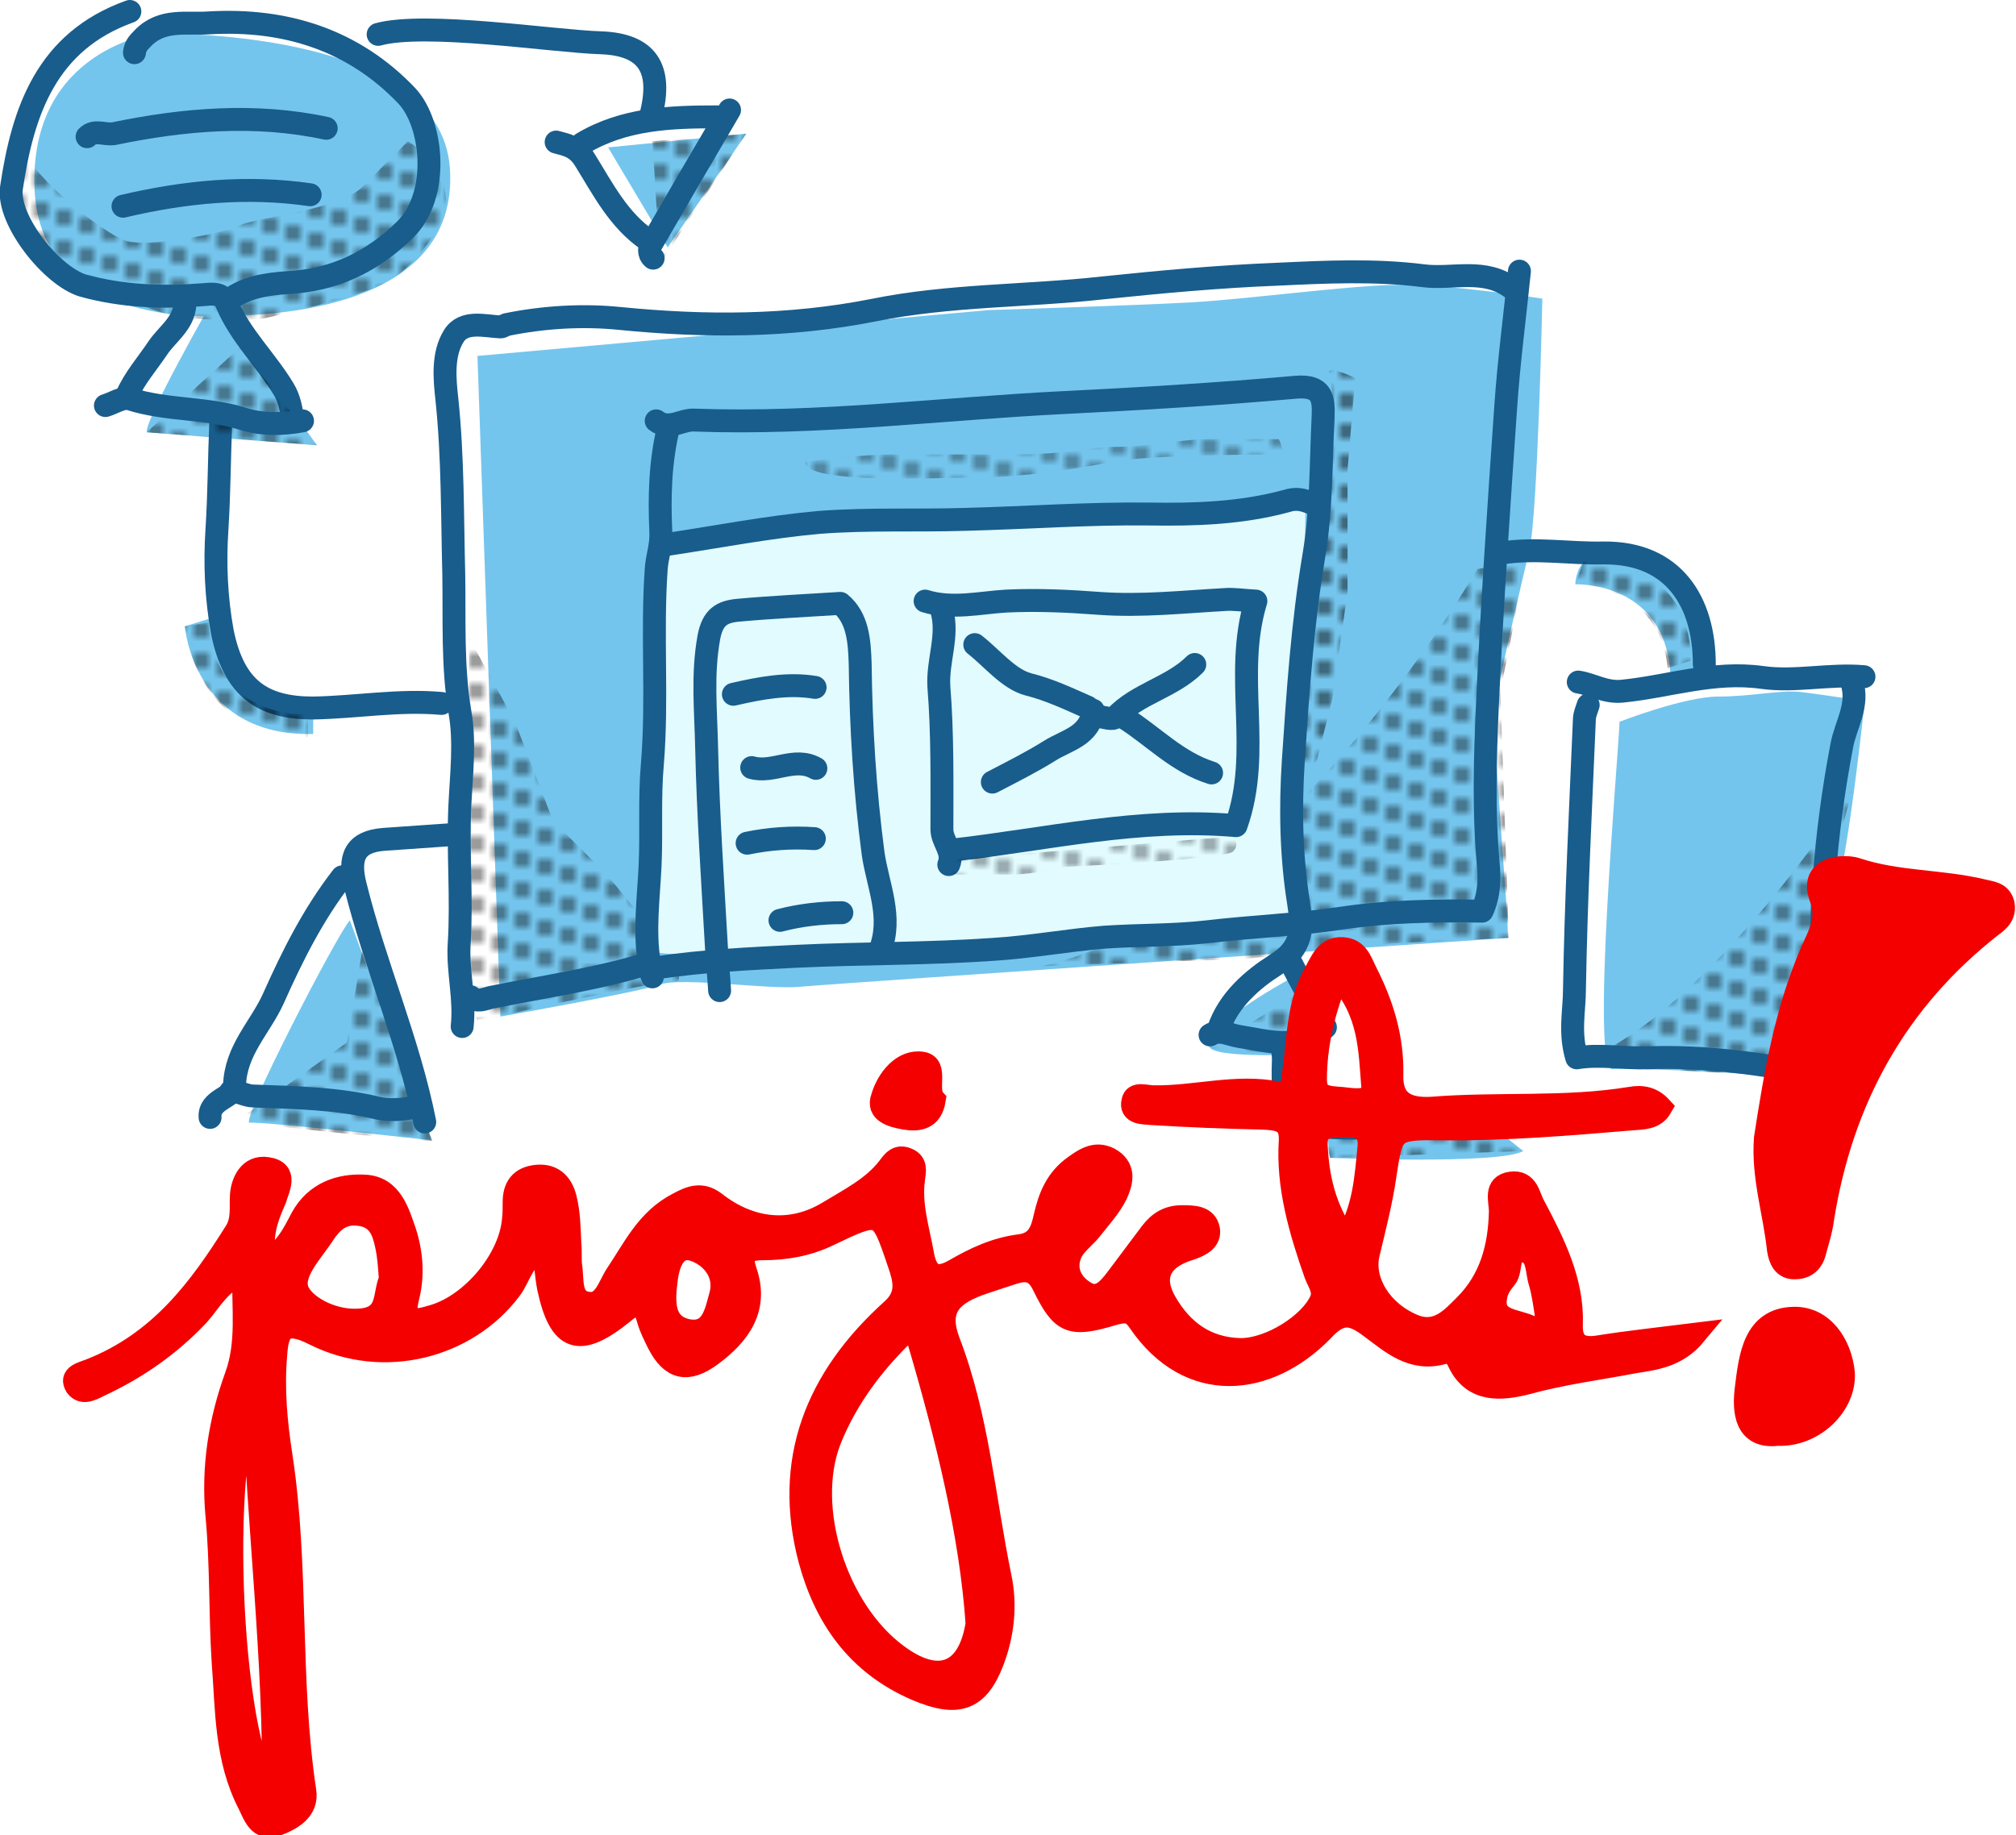<?xml version="1.0" encoding="utf-8"?>
<!-- Generator: Adobe Illustrator 16.0.0, SVG Export Plug-In . SVG Version: 6.00 Build 0)  -->
<!DOCTYPE svg PUBLIC "-//W3C//DTD SVG 1.1//EN" "http://www.w3.org/Graphics/SVG/1.1/DTD/svg11.dtd">
<svg version="1.1" id="Layer_1" xmlns="http://www.w3.org/2000/svg" xmlns:xlink="http://www.w3.org/1999/xlink" x="0px" y="0px"
	 width="263.9px" height="240.3px" viewBox="0 0 263.9 240.3" style="enable-background:new 0 0 263.9 240.3;" xml:space="preserve"
	>
<pattern  x="-467.9" y="-329.6" width="12" height="12" patternUnits="userSpaceOnUse" id="New_Pattern_Swatch_2" viewBox="1 -13 12 12" style="overflow:visible;">
	<g>
		<polygon style="fill:none;" points="1,-13 13,-13 13,-1 1,-1 		"/>
		<path d="M14-1c0,0.6-0.4,1-1,1s-1-0.4-1-1s0.4-1,1-1S14-1.6,14-1z"/>
		<path d="M2-1c0,0.6-0.4,1-1,1S0-0.4,0-1s0.4-1,1-1S2-1.6,2-1z"/>
		<path d="M14-5c0,0.6-0.4,1-1,1s-1-0.4-1-1s0.4-1,1-1S14-5.6,14-5z"/>
		<path d="M11-2c0,0.6-0.4,1-1,1S9-1.4,9-2s0.4-1,1-1S11-2.6,11-2z"/>
		<path d="M8-3c0,0.6-0.4,1-1,1S6-2.4,6-3s0.4-1,1-1S8-3.6,8-3z"/>
		<path d="M5-4c0,0.6-0.4,1-1,1S3-3.4,3-4s0.4-1,1-1S5-4.6,5-4z"/>
		<path d="M2-5c0,0.6-0.4,1-1,1S0-4.4,0-5s0.4-1,1-1S2-5.6,2-5z"/>
		<path d="M14-9c0,0.6-0.4,1-1,1s-1-0.4-1-1s0.4-1,1-1S14-9.6,14-9z"/>
		<path d="M11-6c0,0.6-0.4,1-1,1S9-5.4,9-6s0.4-1,1-1S11-6.6,11-6z"/>
		<path d="M8-7c0,0.6-0.4,1-1,1S6-6.4,6-7s0.4-1,1-1S8-7.6,8-7z"/>
		<path d="M5-8c0,0.6-0.4,1-1,1S3-7.4,3-8s0.4-1,1-1S5-8.6,5-8z"/>
		<path d="M2-9c0,0.6-0.4,1-1,1S0-8.4,0-9s0.4-1,1-1S2-9.6,2-9z"/>
		<path d="M14-13c0,0.6-0.4,1-1,1s-1-0.4-1-1s0.4-1,1-1S14-13.6,14-13z"/>
		<path d="M11-10c0,0.6-0.4,1-1,1s-1-0.4-1-1s0.4-1,1-1S11-10.6,11-10z"/>
		<path d="M8-11c0,0.6-0.4,1-1,1s-1-0.4-1-1s0.4-1,1-1S8-11.6,8-11z"/>
		<path d="M5-12c0,0.6-0.4,1-1,1s-1-0.4-1-1s0.4-1,1-1S5-12.6,5-12z"/>
		<path d="M2-13c0,0.6-0.4,1-1,1s-1-0.4-1-1s0.4-1,1-1S2-13.6,2-13z"/>
	</g>
</pattern>
<g>
	<path style="fill-rule:evenodd;clip-rule:evenodd;fill:#74C5ED;" d="M206.2,76.5c0,0,12.4-0.5,12.5,12.8l4.5,0.3
		c0,0,0.1-5.1-0.6-7.4c-0.7-2.2-2.5-7.1-5.6-8.3S206.7,70.2,206.2,76.5z"/>
	<path style="fill-rule:evenodd;clip-rule:evenodd;fill:#74C5ED;" d="M212,94.5c0,0,8.5-3.3,12.9-3.3c4.4,0,8.2-0.9,10.8-0.6
		c2.6,0.3,8.4,1.2,8.4,1.2s-2.2,21-3.9,25.4c-1.7,4.4,0.4,13,0.6,17.2c0.3,4.2,0.2,6.9,0.2,6.9s-27-1.7-29.9-1.3
		C208.1,140.4,211.9,98.5,212,94.5z"/>
	<path style="fill-rule:evenodd;clip-rule:evenodd;fill:#74C5ED;" d="M174.1,151.6c0,0,22.3,0.9,25.3-0.9l-4.4-3.5
		c0,0-19.5,0.6-20.6,0.5C173.4,147.6,174.1,151.6,174.1,151.6z"/>
	<pattern  id="SVGID_1_" xlink:href="#New_Pattern_Swatch_2" patternTransform="matrix(1 0 0 1 146.252 72.077)">
	</pattern>
	<path style="opacity:0.5;fill-rule:evenodd;clip-rule:evenodd;fill:url(#SVGID_1_);" d="M205.4,139.5l35.7,1.7l-0.7-29.7l2-8
		C242.4,103.5,222.4,134.5,205.4,139.5z"/>
	<pattern  id="SVGID_2_" xlink:href="#New_Pattern_Swatch_2" patternTransform="matrix(1 0 0 1 146.252 72.077)">
	</pattern>
	<path style="opacity:0.5;fill-rule:evenodd;clip-rule:evenodd;fill:url(#SVGID_2_);" d="M174.1,151.6l25.3-0.9l-3.1-3.2
		c0,0-21,1-22,1S174.1,151.6,174.1,151.6z"/>
	<path style="fill-rule:evenodd;clip-rule:evenodd;fill:#74C5ED;" d="M158.4,137.2c-2-2.2,10.2-8.9,10.2-8.9l5.4,9.6
		C174.1,137.9,159.9,138.8,158.4,137.2z"/>
	<pattern  id="SVGID_3_" xlink:href="#New_Pattern_Swatch_2" patternTransform="matrix(1 0 0 1 146.252 72.077)">
	</pattern>
	<path style="opacity:0.5;fill-rule:evenodd;clip-rule:evenodd;fill:url(#SVGID_3_);" d="M158.4,137.2c0,0,9.9,1.3,14.9,0.3l-4-7
		L158.4,137.2z"/>
	<path style="fill-rule:evenodd;clip-rule:evenodd;fill:#74C5ED;" d="M45.8,120.5l10.7,28.8c0,0-22.3-2.5-23.8-2.3
		C31.2,147.3,44.3,122,45.8,120.5z"/>
	<path style="fill-rule:evenodd;clip-rule:evenodd;fill:#74C5ED;" d="M62.5,46.6l66.9-6c0,0,19-0.6,26.3-1c7.4-0.4,20.6-2.2,27-2.3
		c6.4-0.2,19.2,1.8,19.2,1.8s-0.6,28.2-1.7,32.9c-1.1,4.7-4.4,18.7-4.6,21.4c-0.1,2.7,1.7,26.4,1.7,26.4l0.1,3c0,0-88.5,6-92.7,6.4
		c-4.1,0.4-15.4-1.3-18.3-0.3c-2.8,1-20.9,4.2-20.9,4.2L62.5,46.6z"/>
	<pattern  id="SVGID_4_" xlink:href="#New_Pattern_Swatch_2" patternTransform="matrix(1 0 0 1 146.252 72.077)">
	</pattern>
	<path style="opacity:0.6;fill-rule:evenodd;clip-rule:evenodd;fill:url(#SVGID_4_);" d="M174.4,52.5l-4,49l2-2l2-8l2-14v-16l1-12
		c0,0-2-1-3-1S174.4,48.5,174.4,52.5z"/>
	<pattern  id="SVGID_5_" xlink:href="#New_Pattern_Swatch_2" patternTransform="matrix(1 0 0 1 146.252 72.077)">
	</pattern>
	<path style="opacity:0.5;fill-rule:evenodd;clip-rule:evenodd;fill:url(#SVGID_5_);" d="M136.4,126.5l27-1l19-2l15.1-0.7l-1.1-32.3
		l2-10l1-7l-6,1C193.4,74.5,167.4,119.5,136.4,126.5z"/>
	<pattern  id="SVGID_6_" xlink:href="#New_Pattern_Swatch_2" patternTransform="matrix(1 0 0 1 146.252 72.077)">
	</pattern>
	<path style="opacity:0.5;fill-rule:evenodd;clip-rule:evenodd;fill:url(#SVGID_6_);" d="M65.6,133c0,0,19.8-4.5,22.8-4.5
		s-9-14-9-14l-7-7l-5-13l-6-11v27v18l1,5L65.6,133z"/>
	<pattern  id="SVGID_7_" xlink:href="#New_Pattern_Swatch_2" patternTransform="matrix(1 0 0 1 146.252 72.077)">
	</pattern>
	<path style="opacity:0.5;fill-rule:evenodd;clip-rule:evenodd;fill:url(#SVGID_7_);" d="M31.4,146.5c1,1,25.2,2.9,25.2,2.9
		l-9.2-24.9l-2,12L31.4,146.5z"/>
	<path style="fill-rule:evenodd;clip-rule:evenodd;fill:#74C5ED;" d="M24.2,82c0,0,1.1,14.5,16.8,14.1l0-3.5c0,0-12.6,0.8-12.6-11.9
		L24.2,82z"/>
	<path style="fill-rule:evenodd;clip-rule:evenodd;fill:#E1FBFF;" d="M84.7,124.2l1.9-53c0,0,51.8-3.5,59.7-3.7
		c7.8-0.2,16.1-1.3,19-1.2c2.9,0.1,5.6-0.2,5.6-0.2l-0.8,54C170,120.1,84.6,127.3,84.7,124.2z"/>
	<path style="fill-rule:evenodd;clip-rule:evenodd;fill:#74C5ED;" d="M19.2,56.6l22.3,1.7L27.8,39.4C27.8,39.4,19,54.8,19.2,56.6z"
		/>
	<polygon style="fill-rule:evenodd;clip-rule:evenodd;fill:#74C5ED;" points="79.6,19.3 87.4,32.4 97.7,17.5 	"/>
	<path style="fill-rule:evenodd;clip-rule:evenodd;fill:#74C5ED;" d="M20.1,4.4c0,0,37.6-1,38.8,17.7c1.2,18.8-24.2,19.1-29.3,19.3
		c-5.1,0.2-24.8,0.3-25.1-17.3C4.2,6.5,20.1,4.4,20.1,4.4z"/>
	<pattern  id="SVGID_8_" xlink:href="#New_Pattern_Swatch_2" patternTransform="matrix(1 0 0 1 146.252 72.077)">
	</pattern>
	<polygon style="opacity:0.5;fill-rule:evenodd;clip-rule:evenodd;fill:url(#SVGID_8_);" points="86.4,34.5 97.7,17.5 85.4,18.5 	
		"/>
	
		<path style="fill-rule:evenodd;clip-rule:evenodd;fill:none;stroke:#185D8C;stroke-width:3;stroke-linecap:round;stroke-linejoin:round;stroke-miterlimit:10;" d="
		M115.2,124.4c1.7-4.3-0.3-8.5-0.9-12.6c-1.1-8.3-1.6-16.6-1.7-24.9c-0.1-3-0.3-6-2.6-7.9c-4.7,0.3-9,0.5-13.4,0.9
		c-2.1,0.2-3.3,0.9-3.8,3.5c-0.9,4.9-0.4,9.7-0.3,14.5c0.2,8.8,0.8,17.6,1.3,26.4c0.1,1.8,0.3,3.6,0.4,5.4"/>
	<pattern  id="SVGID_9_" xlink:href="#New_Pattern_Swatch_2" patternTransform="matrix(1 0 0 1 146.252 72.077)">
	</pattern>
	<path style="opacity:0.5;fill-rule:evenodd;clip-rule:evenodd;fill:url(#SVGID_9_);" d="M3.4,19.5c0,0-2,10,2,13s10,7,11,7s6,2,7,2
		s8,1,12,0s13-3,16-5s7-7,7-10s-2-6-2-6l-3-2c0,0-3,3-6,6s-14,4-16,5s-12,3-15,2S3.4,22.5,3.4,19.5z"/>
	
		<path style="fill-rule:evenodd;clip-rule:evenodd;fill:none;stroke:#185D8C;stroke-width:3;stroke-linecap:round;stroke-linejoin:round;stroke-miterlimit:10;" d="
		M198,37.8c-3.6-2.8-7.8-1.2-11.7-1.7c-6.3-0.8-12.7-0.5-19-0.2c-7.7,0.3-15.3,1-23,1.8c-9.9,1.1-20,0.9-29.9,2.9
		c-11.1,2.2-22.1,2.2-33.2,1.1c-4.9-0.5-10-0.2-14.9,0.8c-0.3,0.1-0.5,0.3-0.8,0.3c-2.1-0.1-4.8-0.9-6.1,1.2
		c-1.5,2.4-1.2,5.6-0.9,8.3c0.8,7.6,0.7,15.3,0.9,22.9c0.1,6-0.2,12,0.8,18c0.7,3.9,0.2,8.1,0,12.2c-0.3,6.1,0.3,12.2-0.1,18.3
		c-0.2,3.5,0.8,7.1,0.4,10.7"/>
	
		<path style="fill-rule:evenodd;clip-rule:evenodd;fill:none;stroke:#185D8C;stroke-width:3;stroke-linecap:round;stroke-linejoin:round;stroke-miterlimit:10;" d="
		M159.5,134.8c1.3-3.9,4.5-6.6,7.5-8.5c3.6-2.2,3.5-4.8,3-8c-1-6.2-1.1-12.5-0.7-18.7c0.6-9,1.2-18,2.7-26.9c1-6,0.9-12.1,1.2-18.2
		c0.1-2.3-0.1-4.1-3.6-3.8c-10.1,0.9-20.1,1.5-30.2,2c-16.2,0.8-32.3,2.9-48.5,2.3c-1.7-0.1-3.3,1.4-5,0.1"/>
	
		<path style="fill-rule:evenodd;clip-rule:evenodd;fill:none;stroke:#185D8C;stroke-width:3;stroke-linecap:round;stroke-linejoin:round;stroke-miterlimit:10;" d="
		M171.5,65.8c-1-0.4-1.9-0.6-3.1-0.2c-5.9,1.6-11.9,1.8-18,1.7c-8-0.1-16,0.5-24.1,0.7c-6.4,0.2-12.7-0.1-19.1,0.4
		c-6.7,0.6-13.3,1.9-20,2.9"/>
	
		<path style="fill-rule:evenodd;clip-rule:evenodd;fill:none;stroke:#185D8C;stroke-width:3;stroke-linecap:round;stroke-linejoin:round;stroke-miterlimit:10;" d="
		M29.9,39.3c2.3-1.7,4.9-2.1,7.8-2.3c6-0.3,11-2.7,15.3-6.9c4.6-4.5,3.7-13.8,0.3-17.5c-7-7.4-16-10.2-26-9.6
		c-2.9,0.2-6.1-0.6-8.6,2c-0.7,0.7-1,1.1-1.1,1.9"/>
	
		<path style="fill-rule:evenodd;clip-rule:evenodd;fill:none;stroke:#185D8C;stroke-width:3;stroke-linecap:round;stroke-linejoin:round;stroke-miterlimit:10;" d="
		M198.9,35.5c-0.6,5.9-1.4,11.9-1.8,17.8c-0.9,13-1.8,26.1-2.4,39.1c-0.3,6.9-0.5,13.7,0.1,20.6c0.2,2,0.2,4.1-0.8,6.3
		c-6-0.1-12.2,0-18.3,0.9c-5.9,0.9-11.8,1.1-17.7,1.8c-4.4,0.5-8.9,0.4-13.4,0.7c-4.9,0.4-9.7,1.3-14.6,1.6
		c-8.5,0.6-17.1,0.5-25.6,0.9c-6.2,0.3-12.3,0.6-18.4,1.5c-1.2,0.2-0.8,0.6-0.6,1.2"/>
	
		<path style="fill-rule:evenodd;clip-rule:evenodd;fill:none;stroke:#185D8C;stroke-width:3;stroke-linecap:round;stroke-linejoin:round;stroke-miterlimit:10;" d="
		M121.1,78.7c3.5,1.1,7.2,0.2,10.6,0c4.1-0.2,8.2,0,12.2,0.3c5.5,0.4,11-0.2,16.4-0.5c1.1-0.1,2.3,0.1,4.1,0.2
		c-3,9.8,0.9,19.6-2.6,29.4c-12.6-1.1-24.8,1.8-37.1,3.2"/>
	
		<path style="fill-rule:evenodd;clip-rule:evenodd;fill:none;stroke:#185D8C;stroke-width:3;stroke-linecap:round;stroke-linejoin:round;stroke-miterlimit:10;" d="
		M28.9,55.2c-0.2,4.7-0.2,9.4-0.5,14.1c-0.3,4.5-0.1,9,0.7,13.4c1.5,7.5,5.3,10,11.9,10c5.6-0.1,11.2-1.1,16.8-0.6"/>
	
		<path style="fill-rule:evenodd;clip-rule:evenodd;fill:none;stroke:#185D8C;stroke-width:3;stroke-linecap:round;stroke-linejoin:round;stroke-miterlimit:10;" d="
		M17,1.5C6.1,5.4,3,14.5,1.5,24.6c-0.6,4.2,5.3,11.6,9.4,12.8c5.1,1.4,10.3,1.6,15.5,1.2c1.3-0.1,2.7-0.4,3.3,1.2
		c1.8,4.2,5.1,7.3,7.4,11.1c0.8,1.3,1,2.6,1.2,3.9"/>
	
		<path style="fill-rule:evenodd;clip-rule:evenodd;fill:none;stroke:#185D8C;stroke-width:3;stroke-linecap:round;stroke-linejoin:round;stroke-miterlimit:10;" d="
		M87.5,56c-1.1,4.5-1.2,9.1-1,13.6c0.1,1.8-0.5,3.3-0.6,4.9c-0.6,8.5,0.2,17-0.5,25.5c-0.4,4.5-0.1,8.9-0.3,13.3
		c-0.2,4.3-0.8,8.6-0.1,12.8c-6.8,2.1-13.9,3.1-20.8,4.5c-0.8,0.2-1.8,0.7-2.6-0.1"/>
	
		<path style="fill-rule:evenodd;clip-rule:evenodd;fill:none;stroke:#185D8C;stroke-width:3;stroke-linecap:round;stroke-linejoin:round;stroke-miterlimit:10;" d="
		M58.8,109.3c-2.9,0.2-5.7,0.4-8.6,0.6c-3.8,0.3-4.6,2.4-3.7,6c2.6,10.5,7,20.4,9.1,31"/>
	
		<path style="fill-rule:evenodd;clip-rule:evenodd;fill:none;stroke:#185D8C;stroke-width:3;stroke-linecap:round;stroke-linejoin:round;stroke-miterlimit:10;" d="
		M167.8,136.8c0.1,0.6,0.2,1.4,0.2,1.9c-0.3,7.9,0.9,9,9.4,9c6.7,0,13.4,0.4,19.9-1.4"/>
	
		<path style="fill-rule:evenodd;clip-rule:evenodd;fill:none;stroke:#185D8C;stroke-width:3;stroke-linecap:round;stroke-linejoin:round;stroke-miterlimit:10;" d="
		M223.1,87c0-8.2-4-14.7-13.2-14.6c-4.4,0.1-8.9-0.7-13.3,0"/>
	
		<path style="fill-rule:evenodd;clip-rule:evenodd;fill:none;stroke:#185D8C;stroke-width:3;stroke-linecap:round;stroke-linejoin:round;stroke-miterlimit:10;" d="
		M85.2,15.1c1.6-6.2-0.5-9.3-6.6-9.5c-6.2-0.2-22.9-2.8-29.1-1.1"/>
	
		<path style="fill-rule:evenodd;clip-rule:evenodd;fill:none;stroke:#185D8C;stroke-width:3;stroke-linecap:round;stroke-linejoin:round;stroke-miterlimit:10;" d="
		M42.7,16.8c-9.3-2-18.6-1.2-27.8,0.7c-1.2,0.2-2.5-0.6-3.5,0.4"/>
	
		<path style="fill-rule:evenodd;clip-rule:evenodd;fill:none;stroke:#185D8C;stroke-width:3;stroke-linecap:round;stroke-linejoin:round;stroke-miterlimit:10;" d="
		M238,140.7c-7.4-1.4-14.8-2.5-22.3-2.2c-3.2,0.1-6.3-0.5-9.3,0c-1-3.3-0.3-6.2-0.3-8.9c0.2-11.8,0.8-23.6,1.3-35.4
		c0-0.6,0.3-1.3,0.5-1.9"/>
	
		<path style="fill-rule:evenodd;clip-rule:evenodd;fill:none;stroke:#185D8C;stroke-width:3;stroke-linecap:round;stroke-linejoin:round;stroke-miterlimit:10;" d="
		M44.8,114.8c-3.8,4.9-6.5,10.3-9,15.9c-1.7,3.8-5,6.8-5.1,11.5c0,1.5-3.4,1.7-3.2,4.1"/>
	
		<path style="fill-rule:evenodd;clip-rule:evenodd;fill:none;stroke:#185D8C;stroke-width:3;stroke-linecap:round;stroke-linejoin:round;stroke-miterlimit:10;" d="
		M242.4,89.3c1,3-0.8,5.6-1.3,8.3c-2.2,11.5-3.1,23.2-2.6,34.9c0.1,1.9,0,3.9-1.1,5.6"/>
	
		<path style="fill-rule:evenodd;clip-rule:evenodd;fill:none;stroke:#185D8C;stroke-width:3;stroke-linecap:round;stroke-linejoin:round;stroke-miterlimit:10;" d="
		M123.3,80c0.9,3.3-0.6,6.5-0.4,9.9c0.5,6.2,0.4,12.5,0.4,18.7c0,1.6,1.6,2.9,0.9,4.6"/>
	
		<path style="fill-rule:evenodd;clip-rule:evenodd;fill:none;stroke:#185D8C;stroke-width:3;stroke-linecap:round;stroke-linejoin:round;stroke-miterlimit:10;" d="
		M40.6,25.5c-8.3-1.2-16.4-0.4-24.5,1.5"/>
	
		<path style="fill-rule:evenodd;clip-rule:evenodd;fill:none;stroke:#185D8C;stroke-width:3;stroke-linecap:round;stroke-linejoin:round;stroke-miterlimit:10;" d="
		M54.1,145c-1.5,0.3-3.1,0.4-4.6,0.1c-5.3-1.3-10.8-1.4-16.3-1.6c-1.1,0-2-0.7-3-0.6"/>
	
		<path style="fill-rule:evenodd;clip-rule:evenodd;fill:none;stroke:#185D8C;stroke-width:3;stroke-linecap:round;stroke-linejoin:round;stroke-miterlimit:10;" d="
		M244,88.6c-4.5-0.4-9,0.7-13.3,0.1c-6.4-0.9-12.3,1.2-18.4,1.8c-2.2,0.2-3.8-0.9-5.7-1.2"/>
	
		<path style="fill-rule:evenodd;clip-rule:evenodd;fill:none;stroke:#185D8C;stroke-width:3;stroke-linecap:round;stroke-linejoin:round;stroke-miterlimit:10;" d="
		M95.5,14.4c-3.4,5.8-6.8,11.6-10.2,17.5c-0.3,0.4-0.5,1.3,0.2,1.9"/>
	
		<path style="fill-rule:evenodd;clip-rule:evenodd;fill:none;stroke:#185D8C;stroke-width:3;stroke-linecap:round;stroke-linejoin:round;stroke-miterlimit:10;" d="
		M84.9,31.5c-3.9-2.6-6-6.8-8.3-10.5c-1.1-1.8-2.3-2-3.8-2.4"/>
	
		<path style="fill-rule:evenodd;clip-rule:evenodd;fill:none;stroke:#185D8C;stroke-width:3;stroke-linecap:round;stroke-linejoin:round;stroke-miterlimit:10;" d="
		M143.1,93c-0.4,3.4-3.5,3.9-5.7,5.3c-2.4,1.5-5,2.8-7.5,4.1"/>
	
		<path style="fill-rule:evenodd;clip-rule:evenodd;fill:none;stroke:#185D8C;stroke-width:3;stroke-linecap:round;stroke-linejoin:round;stroke-miterlimit:10;" d="
		M24.2,39.3c0.2,2.8-2.2,4.3-3.5,6.2c-1.4,2.1-3.1,4-4.1,6.3"/>
	<pattern  id="SVGID_10_" xlink:href="#New_Pattern_Swatch_2" patternTransform="matrix(1 0 0 1 146.252 72.077)">
	</pattern>
	<polygon style="opacity:0.5;fill-rule:evenodd;clip-rule:evenodd;fill:url(#SVGID_10_);" points="19.2,56.6 41.5,58.3 31.4,45.5 	
		"/>
	
		<path style="fill-rule:evenodd;clip-rule:evenodd;fill:none;stroke:#185D8C;stroke-width:3;stroke-linecap:round;stroke-linejoin:round;stroke-miterlimit:10;" d="
		M147.2,94c3.8,2.4,6.9,5.8,11.4,7.2"/>
	
		<path style="fill-rule:evenodd;clip-rule:evenodd;fill:none;stroke:#185D8C;stroke-width:3;stroke-linecap:round;stroke-linejoin:round;stroke-miterlimit:10;" d="
		M13.8,53.1c1-0.3,2.2-1.1,3.1-0.9c4.9,1.6,10.2,1.1,15.1,2.7c2.3,0.7,5,0.7,7.6,0.2"/>
	
		<path style="fill-rule:evenodd;clip-rule:evenodd;fill:none;stroke:#185D8C;stroke-width:3;stroke-linecap:round;stroke-linejoin:round;stroke-miterlimit:10;" d="
		M156.4,87c-3,3-7.5,3.8-10.4,6.9c-0.3,0.4-1.5,0-2.2-0.1"/>
	
		<path style="fill-rule:evenodd;clip-rule:evenodd;fill:none;stroke:#185D8C;stroke-width:3;stroke-linecap:round;stroke-linejoin:round;stroke-miterlimit:10;" d="
		M106.7,90c-3.6-0.6-7.2,0.1-10.7,0.9"/>
	
		<path style="fill-rule:evenodd;clip-rule:evenodd;fill:none;stroke:#185D8C;stroke-width:3;stroke-linecap:round;stroke-linejoin:round;stroke-miterlimit:10;" d="
		M106.6,109.8c-3-0.2-5.9,0-8.8,0.6"/>
	
		<path style="fill-rule:evenodd;clip-rule:evenodd;fill:none;stroke:#185D8C;stroke-width:3;stroke-linecap:round;stroke-linejoin:round;stroke-miterlimit:10;" d="
		M93.9,15.3c-6.1,0-12.2,0.2-17.7,3.5"/>
	
		<path style="fill-rule:evenodd;clip-rule:evenodd;fill:none;stroke:#185D8C;stroke-width:3;stroke-linecap:round;stroke-linejoin:round;stroke-miterlimit:10;" d="
		M168.9,125.9c1.5,2.9,3.1,5.7,4.6,8.6c-3.6,3.1-7.5,1.8-11.3,1.2c-1.3-0.2-2.5-1-3.8-0.2"/>
	
		<path style="fill-rule:evenodd;clip-rule:evenodd;fill:none;stroke:#185D8C;stroke-width:3;stroke-linecap:round;stroke-linejoin:round;stroke-miterlimit:10;" d="
		M106.8,100.6c-2.8-1.6-5.6,0.7-8.4-0.1"/>
	
		<path style="fill-rule:evenodd;clip-rule:evenodd;fill:none;stroke:#185D8C;stroke-width:3;stroke-linecap:round;stroke-linejoin:round;stroke-miterlimit:10;" d="
		M110.2,119.5c-2.7,0-5.4,0.3-8.1,1"/>
	
		<path style="fill-rule:evenodd;clip-rule:evenodd;fill:none;stroke:#185D8C;stroke-width:3;stroke-linecap:round;stroke-linejoin:round;stroke-miterlimit:10;" d="
		M142.4,92.6c-2.5-1.1-5-2.3-7.8-3c-2.6-0.7-4.7-3.4-7-5.2"/>
	<g>
		<g>
			<path style="fill-rule:evenodd;clip-rule:evenodd;fill:#F40000;stroke:#F40000;stroke-width:3;stroke-miterlimit:10;" d="
				M231.1,149c1.3-8.4,2.7-16.7,6.1-24.5c1-2.3,2.2-4.1,1.1-7.1c-1.4-4,3.2-4.1,4.7-3.6c5.4,1.8,11.1,1.5,16.5,2.8
				c1.2,0.3,2.3,0.3,2.7,1.7c0.3,1.4-0.5,2.2-1.5,2.9c-12.4,9.7-19.6,22.6-22.1,38.3c-0.2,1.6-0.7,3.1-1.1,4.6
				c-0.4,1.3-1.3,1.9-2.6,1.9c-1.4,0-1.9-1.1-2.1-2.4C232.3,158.8,230.7,154,231.1,149z"/>
			<g>
				<path style="fill-rule:evenodd;clip-rule:evenodd;fill:#F40000;stroke:#F40000;stroke-width:3;stroke-miterlimit:10;" d="
					M232.7,187.8c-4.2,0.5-4.5-3-4.1-6.1c0.5-4,1-9,6.2-9.1c3.7-0.1,6.1,3.3,6.5,7.1C241.6,183.9,237.4,188,232.7,187.8z"/>
			</g>
		</g>
		<g>
			<path style="fill-rule:evenodd;clip-rule:evenodd;fill:#F40000;stroke:#F40000;stroke-width:3;stroke-miterlimit:10;" d="
				M34.8,165.3c2.7-1.7,3.7-3.9,4.7-5.8c1.8-3.3,5-4.4,8.3-4.2c3.4,0.2,4.3,3.4,5.2,6c0.9,2.8,1.1,5.7,0.4,8.5
				c-0.9,3.5,0.8,3.3,3.4,2.5c5-1.5,9.9-7.3,10.4-12.5c0.1-0.8,0.1-1.6,0.1-2.4c0-1.9,0.8-3.2,3-3.4c2.3-0.2,3.3,1.3,3.7,2.9
				c0.5,2,0.5,4,0.6,6c0.1,0.9,0,1.9,0.1,2.8c0.3,1.8-0.2,4.5,2.1,4.9c2.3,0.5,2.9-2.2,3.9-3.7c2.3-3.4,4-7.2,8.1-9.3
				c1.5-0.8,3-1.5,4.8-0.1c4.6,3.6,10,4.2,14.9,1.2c2.8-1.7,5.8-3.2,7.8-5.8c0.6-0.8,1.2-1.7,2.5-1.1c1.2,0.5,0.9,1.6,0.8,2.5
				c-0.5,3.4,0.6,6.7,1.2,10.1c0.5,2.6,1.8,3.3,4.2,1.9c2.6-1.5,5.3-2.8,8.5-3.2c2.4-0.3,2.9-2,3.3-3.8c0.6-2.6,1.5-4.9,3.9-6.6
				c1.4-1,2.9-2,4.8-0.8c1.8,1.2,1.3,3,0.6,4.5c-0.8,1.6-2,2.9-3.1,4.3c-0.8,1.1-2.1,2-2.7,3.1c-1.1,2.1-0.3,4.2,1.7,5.4
				c1.9,1.2,3.2-0.5,4.2-1.8c1.5-2,3-4,4.5-6c1-1.3,2.2-2.1,4-2.1c1.5,0,3.2,0,3.5,1.7c0.2,1.3-0.9,2-2.4,2.5
				c-4,1.2-5.2,3.7-3.2,7.1c2.1,3.6,5.2,6,9.8,6.1c3.9,0,9.1-3.3,10.5-6.4c0.6-1.3-0.3-2.4-0.7-3.5c-2-5.7-3.7-11.5-3.3-17.5
				c0.1-2.6-1.5-2.8-3.6-2.9c-4.9-0.1-9.7-0.3-14.6-0.6c-1-0.1-2.8,0-2.4-1.6c0.2-1.2,1.7-0.6,2.7-0.6c5.4,0.1,10.8-1.6,16.3-0.5
				c2,0.4,1.8-1.2,2-2.4c0.7-4.5,0.5-9.2,2.9-13.4c0.8-1.4,1.4-3.2,3.5-3.1c2,0.1,2.4,1.7,3.1,3.1c2.2,4.3,3.5,8.7,3.4,13.4
				c-0.1,3.3,1.6,4.6,5.2,4.4c8.7-0.7,17.4,0.1,26-1.3c1.6-0.3,2.9,0,4,1.2c-0.8,1.4-2.3,1.4-3.8,1.5c-8.3,0.7-16.7,1.4-25.1,1.3
				c-6.4-0.1-6.3,0.3-7.2,6.1c-0.5,3.5-1.4,6.9-2.2,10.3c-0.8,3.5,1.6,7.6,6,9.4c3.1,1.2,5-1,6.7-2.7c3.4-3.4,4.5-7.7,4.6-12.3
				c0-1.4-0.8-3.4,1.4-3.7c2.2-0.3,2.3,1.8,3,3c2.6,4.9,5.1,9.9,4.9,15.5c-0.1,2.5,1.1,3.4,3.8,2.9c3.8-0.6,7.6-1,12.4-1.6
				c-2.4,2.9-5.4,3.2-7.9,3.6c-4.7,0.9-9.5,1.5-14.2,2.8c-3.2,0.8-6.9,1.2-8.8-2.7c-0.3-0.7-1-1.7-2-1.3c-4.1,1.2-6.8-1.3-9.5-3.3
				c-2.5-1.9-4-2.2-6.4,0.4c-7.1,7.3-17.4,8.5-24-1.2c-1-1.5-1.9-1.4-3.6-0.9c-5.4,1.6-6.5,1.1-8.9-3.8c-1-2.1-2.3-2.2-4.1-1.6
				c-1.5,0.5-3.1,1-4.5,1.5c-3.7,1.4-5.4,3.3-3.8,7.5c3.8,9.9,4.6,20.5,6.7,30.7c0.8,3.7,0.4,7.6-1,11.2c-1.9,4.9-4.5,5.9-9.9,3.6
				c-7.9-3.4-12-9.6-14-17c-3.4-12.9,0.8-23.7,10.8-32.7c2.2-2,1.6-4,0.8-6.3c-2.3-6.8-2.3-6.8-9.2-3.5c-2.7,1.3-5.6,1.8-8.5,1.8
				c-2.6,0-3,0.9-2.3,3c1.6,4.7-0.7,8.1-4.5,10.9c-3.1,2.3-5.2,1.8-6.9-1.5c-0.5-1-1-2-1.3-3c-0.6-2.2-1.3-2.8-3.4-1
				c-5.7,4.6-8.2,3.7-9.7-3.3c-0.3-1.6-0.4-3.2-0.6-5.1c-2.8,1-3.1,3.6-4.4,5.3c-5.7,7.6-16.6,10.4-25.6,5.9
				c-4.1-2.1-4.9-0.5-5.1,2.6c-0.4,4.5,0,8.9,0.7,13.4c2.2,14.5,0.9,29.2,3.1,43.8c0.4,2.5-1.8,3.7-3.7,4.4
				c-2.3,0.8-2.9-1.3-3.6-2.7c-3.1-6-2.9-12.4-3.4-18.7c-0.4-6.3-0.2-12.7-0.8-19c-0.6-6.4,0.4-12.5,2.5-18.3
				c1.6-4.4,0.9-8.8,1-13.6c-3.2,1.3-4.3,3.7-6,5.6c-3.6,3.8-7.8,6.8-12.7,9.1c-0.9,0.4-2.3,1.4-3.2,0.2c-0.9-1.4,0.8-1.7,1.8-2.1
				c9.2-3.6,14.4-10.7,19.1-18.2c0.9-1.5,0.6-3.1,0.7-4.7c0.1-1.6,1-3.9,3.4-3.5c2.7,0.4,1.4,2.6,1,4
				C35,159.3,33.9,161.9,34.8,165.3z M127.9,212.6c-0.8-11.7-3.9-24.3-7.6-36.9c-0.7-2.3-2.1-1.1-3.1,0c-3.7,3.8-6.7,8.1-8.6,12.9
				c-3.4,8.8,0.8,22.2,8.8,28.1C122.6,220.6,126.8,219.5,127.9,212.6z M33.2,182.4c-5,8.1-3,48.6,2.6,52.5
				C36,217.2,33.8,199.9,33.2,182.4z M51.1,167.5c-0.1-1.5-0.2-3-0.5-4.4c-0.4-1.9-1-3.8-3.6-4.1c-2.3-0.3-3.6,1-4.6,2.5
				c-1.6,2.5-4.6,5.4-3.3,7.8c1.1,2,4.8,3.9,8.3,3.5C51,172.4,50.2,169.5,51.1,167.5z M175.1,127.8c-1.9,4.7-2.9,9.1-2.9,13.6
				c0,2.7,2.3,2.2,4.2,2.5c1.6,0.2,3.4,0.2,3.3-1.6C179.3,137.5,179.4,132.4,175.1,127.8z M176.2,162.3c2.4-4.1,2.6-8.1,3-12.1
				c0.2-2.1-0.9-2.9-3.2-2.8c-2,0.1-3.8-0.1-3.7,2.6C172.5,154.1,173.3,158.1,176.2,162.3z M94.3,169.7c0.9-3.1-1.3-5.4-3.6-6.1
				c-2.6-0.7-3.3,2.3-3.5,4.1c-0.3,2.5-0.6,5.8,2.8,6.5C93.2,174.8,93.7,171.9,94.3,169.7z M202.4,172.1c-0.2-1.3-0.4-2.8-0.8-4.2
				c-0.5-1.5-0.2-3.8-2.1-4.1c-2.4-0.3-1.5,2.4-2.4,3.5c-0.6,0.7-1.2,1.6-1.3,2.5c-0.6,3.2,2.6,3,4.5,3.9
				C201.7,174.4,202.4,173.7,202.4,172.1z"/>
			<path style="fill-rule:evenodd;clip-rule:evenodd;fill:#F40000;stroke:#F40000;stroke-width:3;stroke-miterlimit:10;" d="
				M122.3,144c-0.4,2.5-2.1,2.7-3.9,2.4c-1.6-0.3-3.6-0.8-2.9-2.7c0.7-2.4,2.7-4.9,5.2-4.5C122.8,139.5,121.1,142.7,122.3,144z"/>
		</g>
	</g>
	<pattern  id="SVGID_11_" xlink:href="#New_Pattern_Swatch_2" patternTransform="matrix(1 0 0 1 146.252 72.077)">
	</pattern>
	<path style="opacity:0.5;fill-rule:evenodd;clip-rule:evenodd;fill:url(#SVGID_11_);" d="M24.2,82c0,0,1.1,14.5,16.1,14.5v-3
		c0,0-12,1-13-12L24.2,82z"/>
	<pattern  id="SVGID_12_" xlink:href="#New_Pattern_Swatch_2" patternTransform="matrix(1 0 0 1 146.252 72.077)">
	</pattern>
	<path style="opacity:0.5;fill-rule:evenodd;clip-rule:evenodd;fill:url(#SVGID_12_);" d="M206.2,76.5c0,0,11.1,0,12.1,11l3-1
		c0,0,1-13-14-13L206.2,76.5z"/>
	<pattern  id="SVGID_13_" xlink:href="#New_Pattern_Swatch_2" patternTransform="matrix(1 0 0 1 146.252 72.077)">
	</pattern>
	<path style="opacity:0.4;fill-rule:evenodd;clip-rule:evenodd;fill:url(#SVGID_13_);" d="M105.4,60.5c0,0,6-1,12-1s7,0,15,0
		c8,0,10-1,14-1s8-1,12-1s9,0,9,0s1,2,0,2s-17,0-22,1s-12,2-17,2C123.4,62.5,105.4,63.5,105.4,60.5z"/>
	<pattern  id="SVGID_14_" xlink:href="#New_Pattern_Swatch_2" patternTransform="matrix(1 0 0 1 146.252 72.077)">
	</pattern>
	<path style="opacity:0.4;fill-rule:evenodd;clip-rule:evenodd;fill:url(#SVGID_14_);" d="M125.4,112.5l36-3c0,0,1,1,0,2s-22,2-22,2
		s-4,1-7,1c-3,0-7,0-7,0S123.4,114.5,125.4,112.5z"/>
</g>
</svg>
